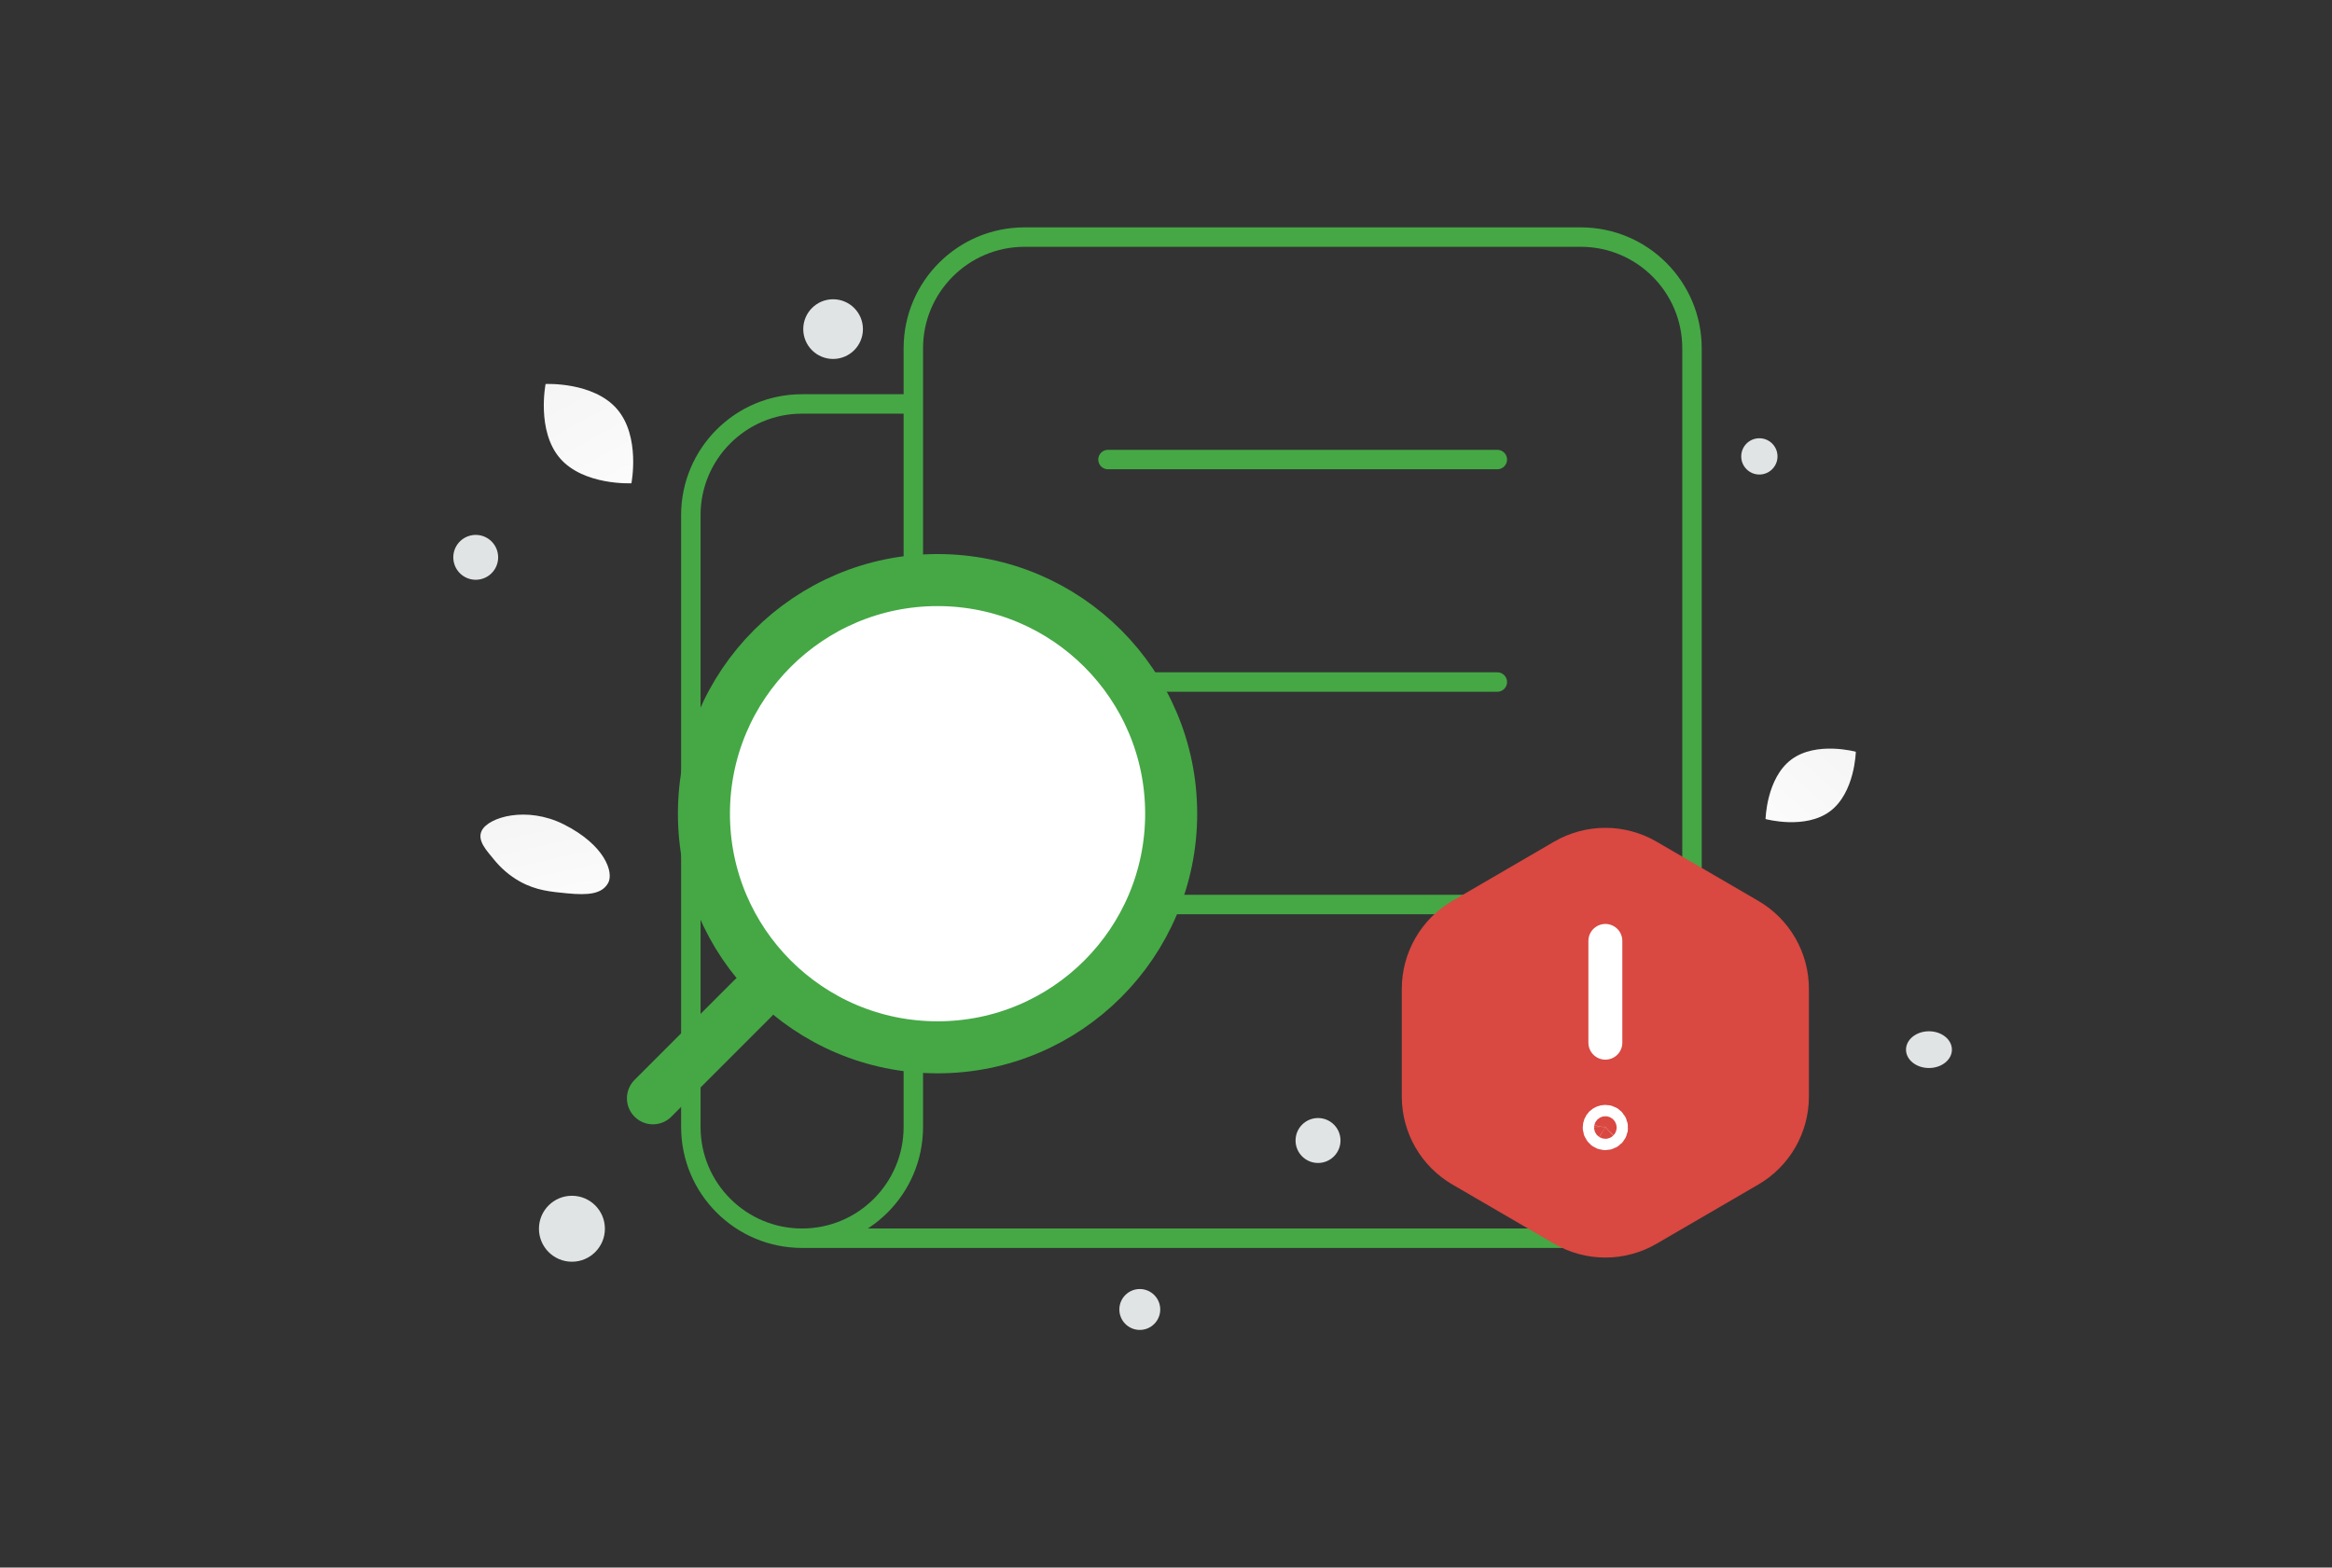 <svg width="180" height="121" viewBox="0 0 180 121" fill="none" xmlns="http://www.w3.org/2000/svg">
<rect x="0" y="0" width="180" height="121" fill="#333333" stroke="none"/>
<g clip-path="url(#clip0_7054_12687)">
<path d="M46.938 68.161C46.467 69 45.437 69.116 43.786 68.956C42.545 68.836 41.413 68.743 40.172 68.066C39.303 67.593 38.615 66.952 38.113 66.33C37.569 65.656 36.81 64.887 37.182 64.123C37.694 63.074 40.651 62.19 43.524 63.635C46.679 65.224 47.398 67.34 46.938 68.161Z" fill="url(#paint0_linear_7054_12687)"/>
<path d="M141.254 62.623C139.331 64.058 136.278 63.221 136.278 63.221C136.278 63.221 136.346 60.058 138.271 58.625C140.194 57.191 143.245 58.026 143.245 58.026C143.245 58.026 143.177 61.189 141.254 62.623Z" fill="url(#paint1_linear_7054_12687)"/>
<path d="M43.224 35.373C45.052 37.489 48.736 37.303 48.736 37.303C48.736 37.303 49.454 33.687 47.624 31.572C45.796 29.456 42.113 29.64 42.113 29.64C42.113 29.64 41.396 33.257 43.224 35.373Z" fill="url(#paint2_linear_7054_12687)"/>
<path d="M87.977 102.655C87.106 102.655 86.4 101.948 86.4 101.077C86.4 100.206 87.106 99.499 87.977 99.499C88.848 99.499 89.555 100.206 89.555 101.077C89.555 101.948 88.848 102.655 87.977 102.655Z" fill="#E1E4E5"/>
<path d="M101.735 89.768C100.777 89.768 100 88.992 100 88.034C100 87.076 100.777 86.3 101.735 86.3C102.692 86.3 103.469 87.076 103.469 88.034C103.469 88.992 102.692 89.768 101.735 89.768Z" fill="#E1E4E5"/>
<path d="M135.8 36.628C135.027 36.628 134.4 36.001 134.4 35.228C134.4 34.454 135.027 33.828 135.8 33.828C136.573 33.828 137.2 34.454 137.2 35.228C137.2 36.001 136.573 36.628 135.8 36.628Z" fill="#E1E4E5"/>
<path d="M38.392 42.572C38.64 43.496 38.092 44.445 37.168 44.693C36.245 44.94 35.295 44.392 35.048 43.468C34.8 42.545 35.348 41.595 36.272 41.348C37.196 41.1 38.145 41.648 38.392 42.572Z" fill="#E1E4E5"/>
<path d="M64.304 27.707C63.032 27.707 62.001 26.676 62.001 25.404C62.001 24.131 63.032 23.1 64.304 23.1C65.576 23.1 66.607 24.131 66.607 25.404C66.607 26.676 65.576 27.707 64.304 27.707Z" fill="#E1E4E5"/>
<path d="M148.89 82.438C147.912 82.438 147.119 81.804 147.119 81.021C147.119 80.238 147.912 79.603 148.89 79.603C149.869 79.603 150.662 80.238 150.662 81.021C150.662 81.804 149.869 82.438 148.89 82.438Z" fill="#E1E4E5"/>
<path d="M46.69 94.845C46.69 96.25 45.55 97.39 44.145 97.39C42.739 97.39 41.6 96.25 41.6 94.845C41.6 93.439 42.739 92.3 44.145 92.3C45.55 92.3 46.69 93.439 46.69 94.845Z" fill="#E1E4E5"/>
<path d="M131.905 78.896H131.951C132.225 82.785 135.118 82.845 135.118 82.845C135.118 82.845 131.928 82.907 131.928 87.401C131.928 82.907 128.739 82.845 128.739 82.845C128.739 82.845 131.63 82.785 131.905 78.896Z" fill="#E1E4E5"/>
<path d="M61.91 95.576H122.014C126.756 95.576 130.6 91.731 130.6 86.989V26.886C130.6 22.144 126.756 18.3 122.014 18.3H79.083C74.341 18.3 70.497 22.144 70.497 26.886V86.989C70.497 91.731 66.652 95.576 61.91 95.576ZM61.91 95.576C57.168 95.576 53.324 91.731 53.324 86.989V39.765C53.324 35.023 57.168 31.179 61.91 31.179H70.497M85.523 35.472H115.574M85.523 52.645H115.574M85.523 69.818H115.574" stroke="#45A845" stroke-width="1.5" stroke-linecap="round" stroke-linejoin="round"/>
<path fill-rule="evenodd" clip-rule="evenodd" d="M54.334 62.808C54.334 72.768 62.407 80.841 72.367 80.841C82.326 80.841 90.399 72.768 90.399 62.808C90.399 52.849 82.326 44.775 72.367 44.775C62.407 44.775 54.334 52.849 54.334 62.808Z" fill="white" stroke="#45A845" stroke-width="4.016" stroke-linecap="round" stroke-linejoin="round"/>
<path d="M50.399 84.776L58.104 77.071" stroke="#45A845" stroke-width="4.016" stroke-linecap="round" stroke-linejoin="round"/>
<path fill-rule="evenodd" clip-rule="evenodd" d="M108.2 84.641V76.328C108.2 74.953 108.561 73.603 109.246 72.412C109.931 71.22 110.916 70.23 112.104 69.538L119.96 64.966C121.16 64.268 122.524 63.9 123.912 63.9C125.3 63.9 126.664 64.268 127.864 64.966L135.72 69.538C136.908 70.229 137.894 71.22 138.579 72.411C139.265 73.603 139.625 74.953 139.625 76.328V84.641C139.625 86.016 139.265 87.366 138.58 88.557C137.895 89.749 136.909 90.74 135.722 91.431L127.865 96.003C126.665 96.701 125.302 97.069 123.914 97.069C122.525 97.069 121.162 96.701 119.962 96.003L112.106 91.431C110.918 90.74 109.932 89.749 109.246 88.558C108.561 87.366 108.2 86.016 108.2 84.641Z" fill="#D94841"/>
<path d="M123.913 80.484V72.628M123.911 86.595C123.854 86.595 123.797 86.606 123.744 86.628C123.691 86.65 123.643 86.682 123.603 86.722C123.563 86.763 123.531 86.811 123.509 86.864C123.487 86.917 123.476 86.974 123.477 87.031C123.477 87.118 123.502 87.202 123.55 87.274C123.598 87.346 123.667 87.402 123.747 87.435C123.826 87.468 123.914 87.476 123.999 87.459C124.084 87.442 124.162 87.401 124.223 87.339C124.284 87.278 124.325 87.2 124.342 87.115C124.358 87.03 124.349 86.943 124.316 86.863C124.283 86.783 124.226 86.715 124.154 86.667C124.082 86.62 123.998 86.594 123.911 86.595Z" stroke="white" stroke-width="2.619" stroke-linecap="round" stroke-linejoin="round"/>
</g>
<defs>
<linearGradient id="paint0_linear_7054_12687" x1="43.769" y1="73.602" x2="39.576" y2="54.761" gradientUnits="userSpaceOnUse">
<stop stop-color="white"/>
<stop offset="1" stop-color="#EEEEEE"/>
</linearGradient>
<linearGradient id="paint1_linear_7054_12687" x1="133.731" y1="67.375" x2="148.656" y2="50.4" gradientUnits="userSpaceOnUse">
<stop stop-color="white"/>
<stop offset="1" stop-color="#EEEEEE"/>
</linearGradient>
<linearGradient id="paint2_linear_7054_12687" x1="50.592" y1="42.672" x2="37.873" y2="19.601" gradientUnits="userSpaceOnUse">
<stop stop-color="white"/>
<stop offset="1" stop-color="#EEEEEE"/>
</linearGradient>
<clipPath id="clip0_7054_12687">
<rect width="180" height="120" fill="white" transform="translate(0 0.5)"/>
</clipPath>
</defs>
</svg>
